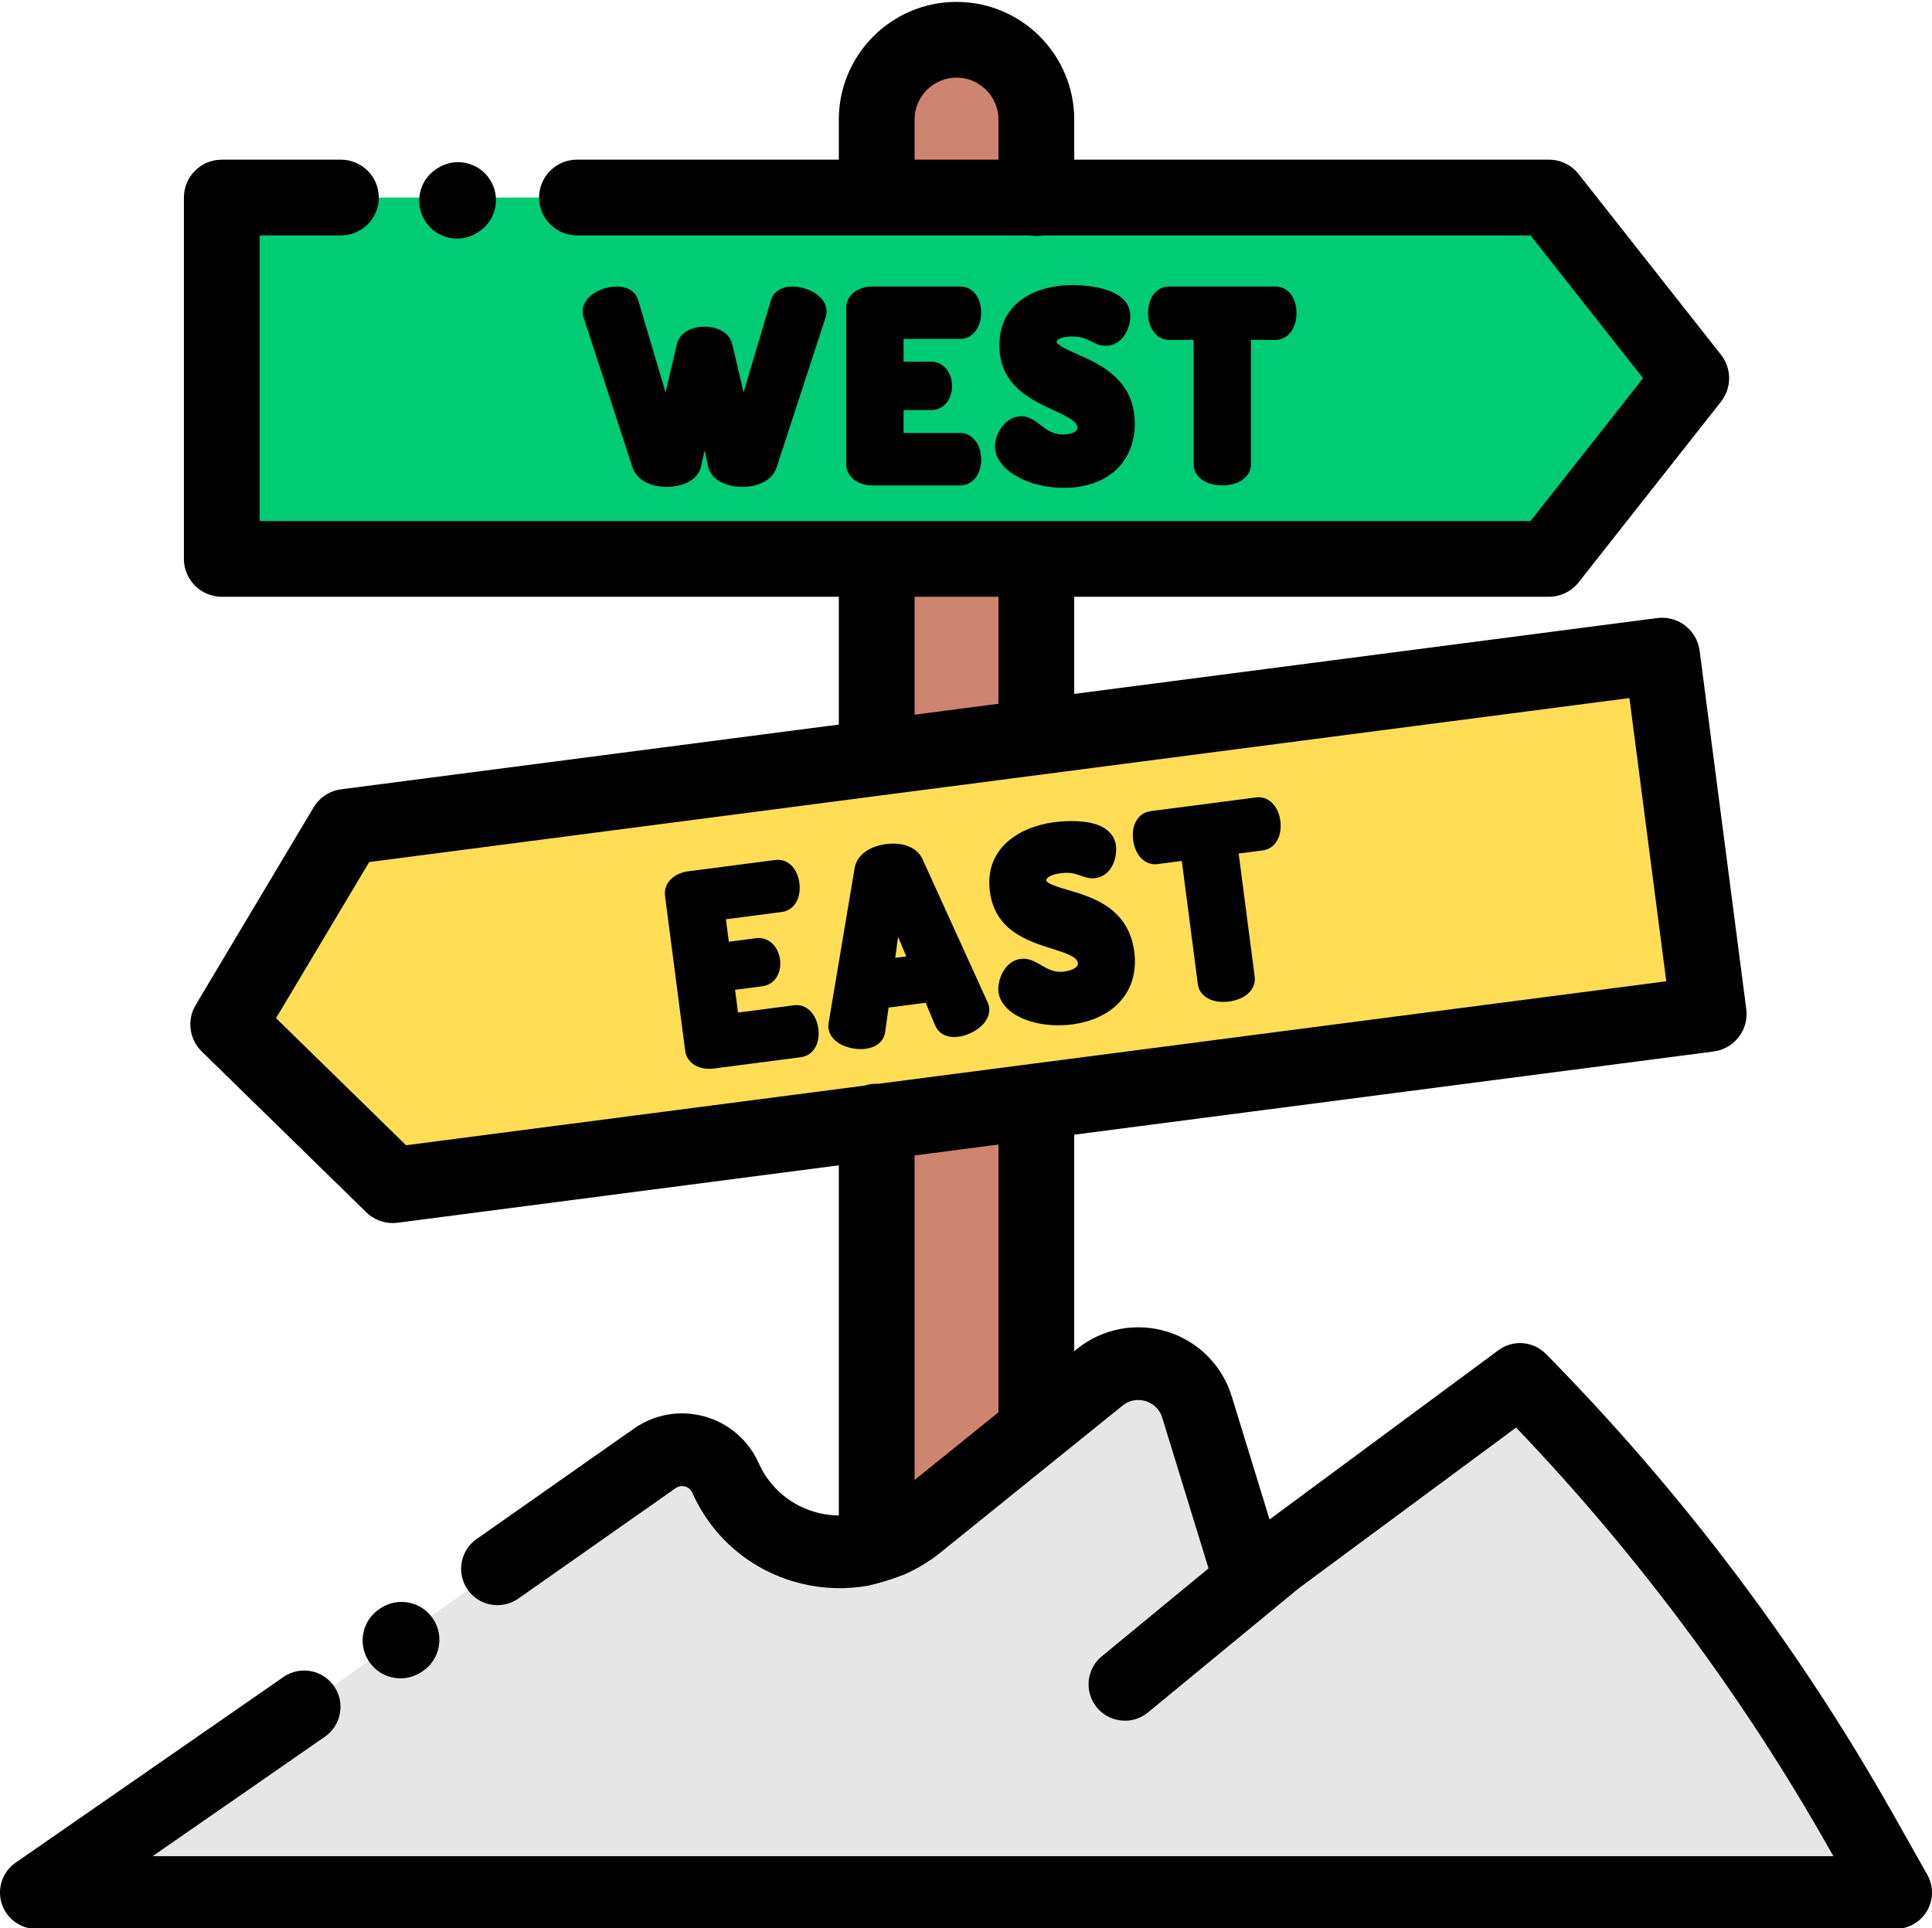 <svg viewBox="0 0 512 511" xmlns="http://www.w3.org/2000/svg"><path d="m274.527 410.672v-379.09c0-11.684-9.473-21.156-21.156-21.156s-21.156 9.473-21.156 21.156v378.758" fill="#ce8570"/><path d="m274.648 52.52v-20.828c0-11.684-9.473-21.156-21.156-21.156-11.684 0-21.156 9.473-21.156 21.156v20.492" fill="#ce8570"/><path d="m152.91 52.355h257.562l37.734 47.883-37.734 47.883h-351.695v-95.766h31.57" fill="#00cc76"/><path d="m91.719 219.141 348.754-45.383 12.359 94.965-348.754 45.383-43.594-42.613zm0 0" fill="#ffde55"/><path d="m80.609 452.371-70.977 49.211h492.734l-9.105-16.129c-24.617-43.613-55.02-83.914-90.434-119.867l-71.594 52.949-14.02-45.641c-3.379-11.004-16.805-15.109-25.762-7.879l-48.223 38.918c-16.891 13.633-42.113 7.57-50.965-12.25-3.23-7.23-12.254-9.723-18.738-5.172l-41.695 29.273" fill="#e6e6e6"/><path d="m176.73 129.043c3.891 0 8.195-1.652 9.043-5.363l.941-4.293.945 4.312c.844 3.691 5.145 5.344 9.035 5.344 4.535 0 8.02-1.949 9.098-5.086.004-.016.008-.027.012-.039l12.973-39.777c.168-.496.266-1.094.266-1.645 0-3.863-4.797-6.555-9.102-6.555-2.887 0-5.012 1.387-5.668 3.688l-7.223 24.383-2.992-12.797c-.617-2.777-3.566-4.641-7.34-4.641-3.777 0-6.727 1.863-7.34 4.613l-2.996 12.824-7.219-24.359c-.664-2.324-2.785-3.715-5.676-3.715-4.305 0-9.098 2.695-9.098 6.555 0 .551.094 1.152.254 1.629l12.977 39.77c.98 3.129 4.559 5.152 9.109 5.152zm0 0"/><path d="m254.434 89.832c3.23 0 5.578-2.949 5.578-7.012 0-4.051-2.293-6.883-5.578-6.883h-23.227c-4.023 0-6.945 2.375-6.945 5.641v41.43c0 3.27 2.922 5.641 6.945 5.641h23.227c3.285 0 5.578-2.828 5.578-6.879 0-4.062-2.348-7.012-5.578-7.012h-14.977v-6.07h7.277c3.66 0 5.578-3.199 5.578-6.359 0-3.699-2.398-6.488-5.578-6.488h-7.277v-6.008zm0 0"/><path d="m281.703 115.148c-2.691 0-4.27-1.211-5.938-2.496-1.488-1.148-3.027-2.332-5.152-2.332-4.242 0-6.949 4.734-6.949 7.992 0 5.957 8.352 10.988 18.234 10.988 11.434 0 18.82-6.668 18.82-16.992 0-11.723-9.207-15.781-15.301-18.469-2.141-.941-5.383-2.371-5.383-3.258 0-.68 1.41-1.402 4.02-1.402 2.605 0 3.91.676 5.172 1.328 1.039.539 2.215 1.148 3.766 1.148 4.469 0 6.555-4.688 6.555-7.859 0-7.652-11.859-8.25-15.496-8.25-8.863 0-19.211 4.195-19.211 16.016 0 10.48 8.27 14.324 14.305 17.129 3.281 1.523 6.379 2.961 6.379 4.66 0 1.777-3.781 1.797-3.82 1.797zm0 0"/><path d="m323.914 128.648c4.473 0 7.598-2.32 7.598-5.641v-32.918h6.496c3.23 0 5.574-3 5.574-7.141 0-4.129-2.293-7.012-5.574-7.012h-28.188c-3.281 0-5.574 2.883-5.574 7.012 0 4.141 2.344 7.141 5.574 7.141h6.496v32.918c0 3.32 3.125 5.641 7.598 5.641zm0 0"/><path d="m210.434 266.422-14.852 1.93-.781-6.02 7.215-.941c1.812-.234 3.262-1.273 4.082-2.926.594-1.195.816-2.652.629-4.098-.207-1.566-.844-3-1.801-4.031-1.215-1.312-2.836-1.91-4.566-1.688l-7.219.941-.773-5.957 14.852-1.934c1.762-.23 3.23-1.344 4.027-3.055.613-1.32.816-2.914.598-4.617-.523-4.016-3.152-6.527-6.418-6.102l-23.031 2.996c-1.613.211-3.105.82-4.199 1.723-1.48 1.223-2.195 2.961-1.961 4.766l5.344 41.082c.379 2.895 2.973 4.781 6.367 4.781.406 0 .824-.027 1.25-.082l23.031-2.996c1.844-.242 3.344-1.402 4.121-3.184.539-1.246.727-2.793.52-4.359-.523-4.027-3.238-6.656-6.434-6.23zm0 0"/><path d="m229.371 277.965c4.188-.543 5.039-3.273 5.215-4.453l.891-6.473 9.844-1.281 2.527 6.059c.461 1.066 1.984 3.488 6.172 2.941 3.66-.477 8.652-3.527 8.098-7.785-.066-.5-.234-.93-.375-1.293-.02-.043-.035-.086-.055-.125l-17.242-37.91c-1.398-3.02-5.086-4.527-9.637-3.938-4.547.594-7.73 2.996-8.312 6.297l-6.898 41.031c-.008.043-.016.102-.02.145-.043.367-.094.824-.031 1.312v.012c.496 3.801 4.992 5.539 8.559 5.539.438 0 .863-.023 1.266-.078zm7.871-24.113.766-5.57 2.168 5.191zm0 0"/><path d="m278.73 251.414c3.449 1.086 6.707 2.113 6.926 3.801.23 1.762-3.52 2.27-3.555 2.273-2.672.348-4.391-.652-6.211-1.711-1.621-.945-3.305-1.918-5.41-1.645-4.207.547-6.277 5.59-5.859 8.82.672 5.152 7.547 8.785 15.797 8.785 1.207 0 2.449-.078 3.699-.242 5.336-.691 9.711-2.766 12.656-5.992 3.176-3.48 4.496-8.074 3.816-13.285-1.512-11.625-11.168-14.465-17.555-16.34-2.246-.66-5.645-1.66-5.758-2.535-.086-.676 1.215-1.574 3.801-1.914 2.586-.332 3.965.168 5.301.652 1.102.398 2.352.855 3.883.652 2.148-.277 3.855-1.668 4.801-3.91.73-1.734.832-3.582.684-4.727-.25-1.926-1.609-5.297-7.887-6.227-3.457-.516-7.125-.141-8.539.043-8.789 1.145-18.512 6.637-16.988 18.359 1.355 10.395 10.051 13.137 16.398 15.141zm0 0"/><path d="m302.051 227.023c1.211 1.496 2.922 2.223 4.699 1.988l6.441-.836 4.246 32.641c.375 2.898 3.055 4.715 6.715 4.715.5 0 1.016-.031 1.547-.102 1.734-.227 3.34-.824 4.523-1.688 1.695-1.234 2.527-3.016 2.285-4.887l-4.25-32.641 6.441-.84c3.203-.418 5.141-3.699 4.605-7.801-.203-1.586-.777-3.059-1.613-4.145-1.207-1.57-2.957-2.328-4.82-2.086l-27.949 3.637c-3.254.422-5.156 3.578-4.625 7.672.227 1.723.832 3.234 1.754 4.371zm0 0"/><path d="m121.137 63.227c1.875 0 3.77-.523 5.457-1.621l.27-.176c4.648-3.02 5.969-9.234 2.949-13.883s-9.238-5.969-13.883-2.949l-.27.172c-4.648 3.023-5.969 9.238-2.949 13.887 1.922 2.961 5.141 4.57 8.426 4.57zm0 0"/><path d="m239.754 417.25c3.363-1.5 6.57-3.434 9.527-5.82l28.18-22.742 20.043-16.18c2.469-1.992 5.09-1.488 6.105-1.18 1.012.309 3.465 1.359 4.398 4.395l12.273 39.949-28.293 23.297c-4.105 3.383-4.691 9.453-1.312 13.559 1.906 2.312 4.664 3.508 7.441 3.508 2.156 0 4.324-.719 6.117-2.195l40-32.941 57.551-42.559c32.324 33.805 60.254 71.395 83.09 111.848l.992 1.762h-445.438l45.664-31.664c4.371-3.031 5.461-9.031 2.43-13.402-3.031-4.371-9.031-5.461-13.402-2.43l-70.977 49.211c-3.461 2.402-4.961 6.773-3.703 10.793 1.258 4.02 4.98 6.758 9.191 6.758h492.734c3.426 0 6.594-1.82 8.32-4.777s1.75-6.609.066-9.59l-9.102-16.129c-25.031-44.336-55.969-85.348-91.961-121.891-3.367-3.418-8.734-3.836-12.59-.984l-60.652 44.855-10.023-32.633c-2.531-8.227-8.953-14.641-17.184-17.16-8.227-2.52-17.141-.793-23.84 4.613l-.719.578v-57.371l169.441-22.051c5.5-.715 9.375-5.75 8.66-11.246l-12.359-94.965c-.344-2.641-1.723-5.035-3.828-6.66-2.109-1.625-4.781-2.344-7.418-2l-154.496 20.102v-25.75h125.789c3.074 0 5.98-1.41 7.883-3.824l37.734-47.883c2.867-3.645 2.867-8.781 0-12.426l-37.734-47.883c-1.902-2.418-4.809-3.828-7.883-3.828h-125.789v-10.621c0-17.199-13.992-31.191-31.191-31.191-17.199 0-31.191 13.992-31.191 31.191v10.625h-69.391c-5.543 0-10.035 4.496-10.035 10.039s4.492 10.035 10.035 10.035h119.977c.57.102 1.16.164 1.762.164.602 0 1.188-.062 1.762-.164h129.195l29.82 37.848-29.82 37.848h-336.789v-75.695h21.531c5.543 0 10.035-4.492 10.035-10.035s-4.492-10.039-10.035-10.039h-31.57c-5.539 0-10.035 4.496-10.035 10.039v95.766c0 5.543 4.496 10.035 10.035 10.035h163.523v33.871l-131.875 17.16c-3.051.395-5.75 2.168-7.324 4.809l-31.238 52.352c-2.379 3.984-1.715 9.078 1.602 12.32l43.598 42.613c1.887 1.848 4.41 2.859 7.016 2.859.43 0 .859-.027 1.293-.082l116.93-15.215v92.805c-1.77-.02-3.551-.234-5.316-.66-7.133-1.715-12.934-6.535-15.926-13.23-2.715-6.086-7.957-10.59-14.379-12.363-6.422-1.773-13.234-.594-18.688 3.234l-41.695 29.273c-4.352 3.059-5.402 9.066-2.348 13.418 3.059 4.355 9.066 5.402 13.418 2.348l41.695-29.273c.996-.695 1.984-.57 2.492-.43.5.137 1.418.535 1.914 1.648 5.449 12.199 16.023 20.984 29.012 24.109 5.855 1.406 11.797 1.551 17.508.531 0 0 4.32-.871 9.766-3.004zm2.621-385.559c0-6.129 4.988-11.117 11.117-11.117 6.129 0 11.117 4.988 11.117 11.117v10.625h-22.234zm0 126.465h22.234v28.363l-22.234 2.895zm-169.223 111.688 24.691-41.379 333.973-43.457 9.766 75.059-208.77 27.164c-.16-.004-.316-.023-.477-.023-1.074 0-2.109.176-3.082.488l-121.645 15.828zm169.223 122.402v-86.016l22.234-2.895v70.965zm0 0"/><path d="m106.148 444.805c1.875 0 3.77-.523 5.457-1.621l.27-.172c4.648-3.02 5.969-9.238 2.949-13.887s-9.238-5.969-13.883-2.949l-.27.176c-4.652 3.02-5.969 9.238-2.949 13.887 1.922 2.957 5.141 4.566 8.426 4.566zm0 0"/></svg>